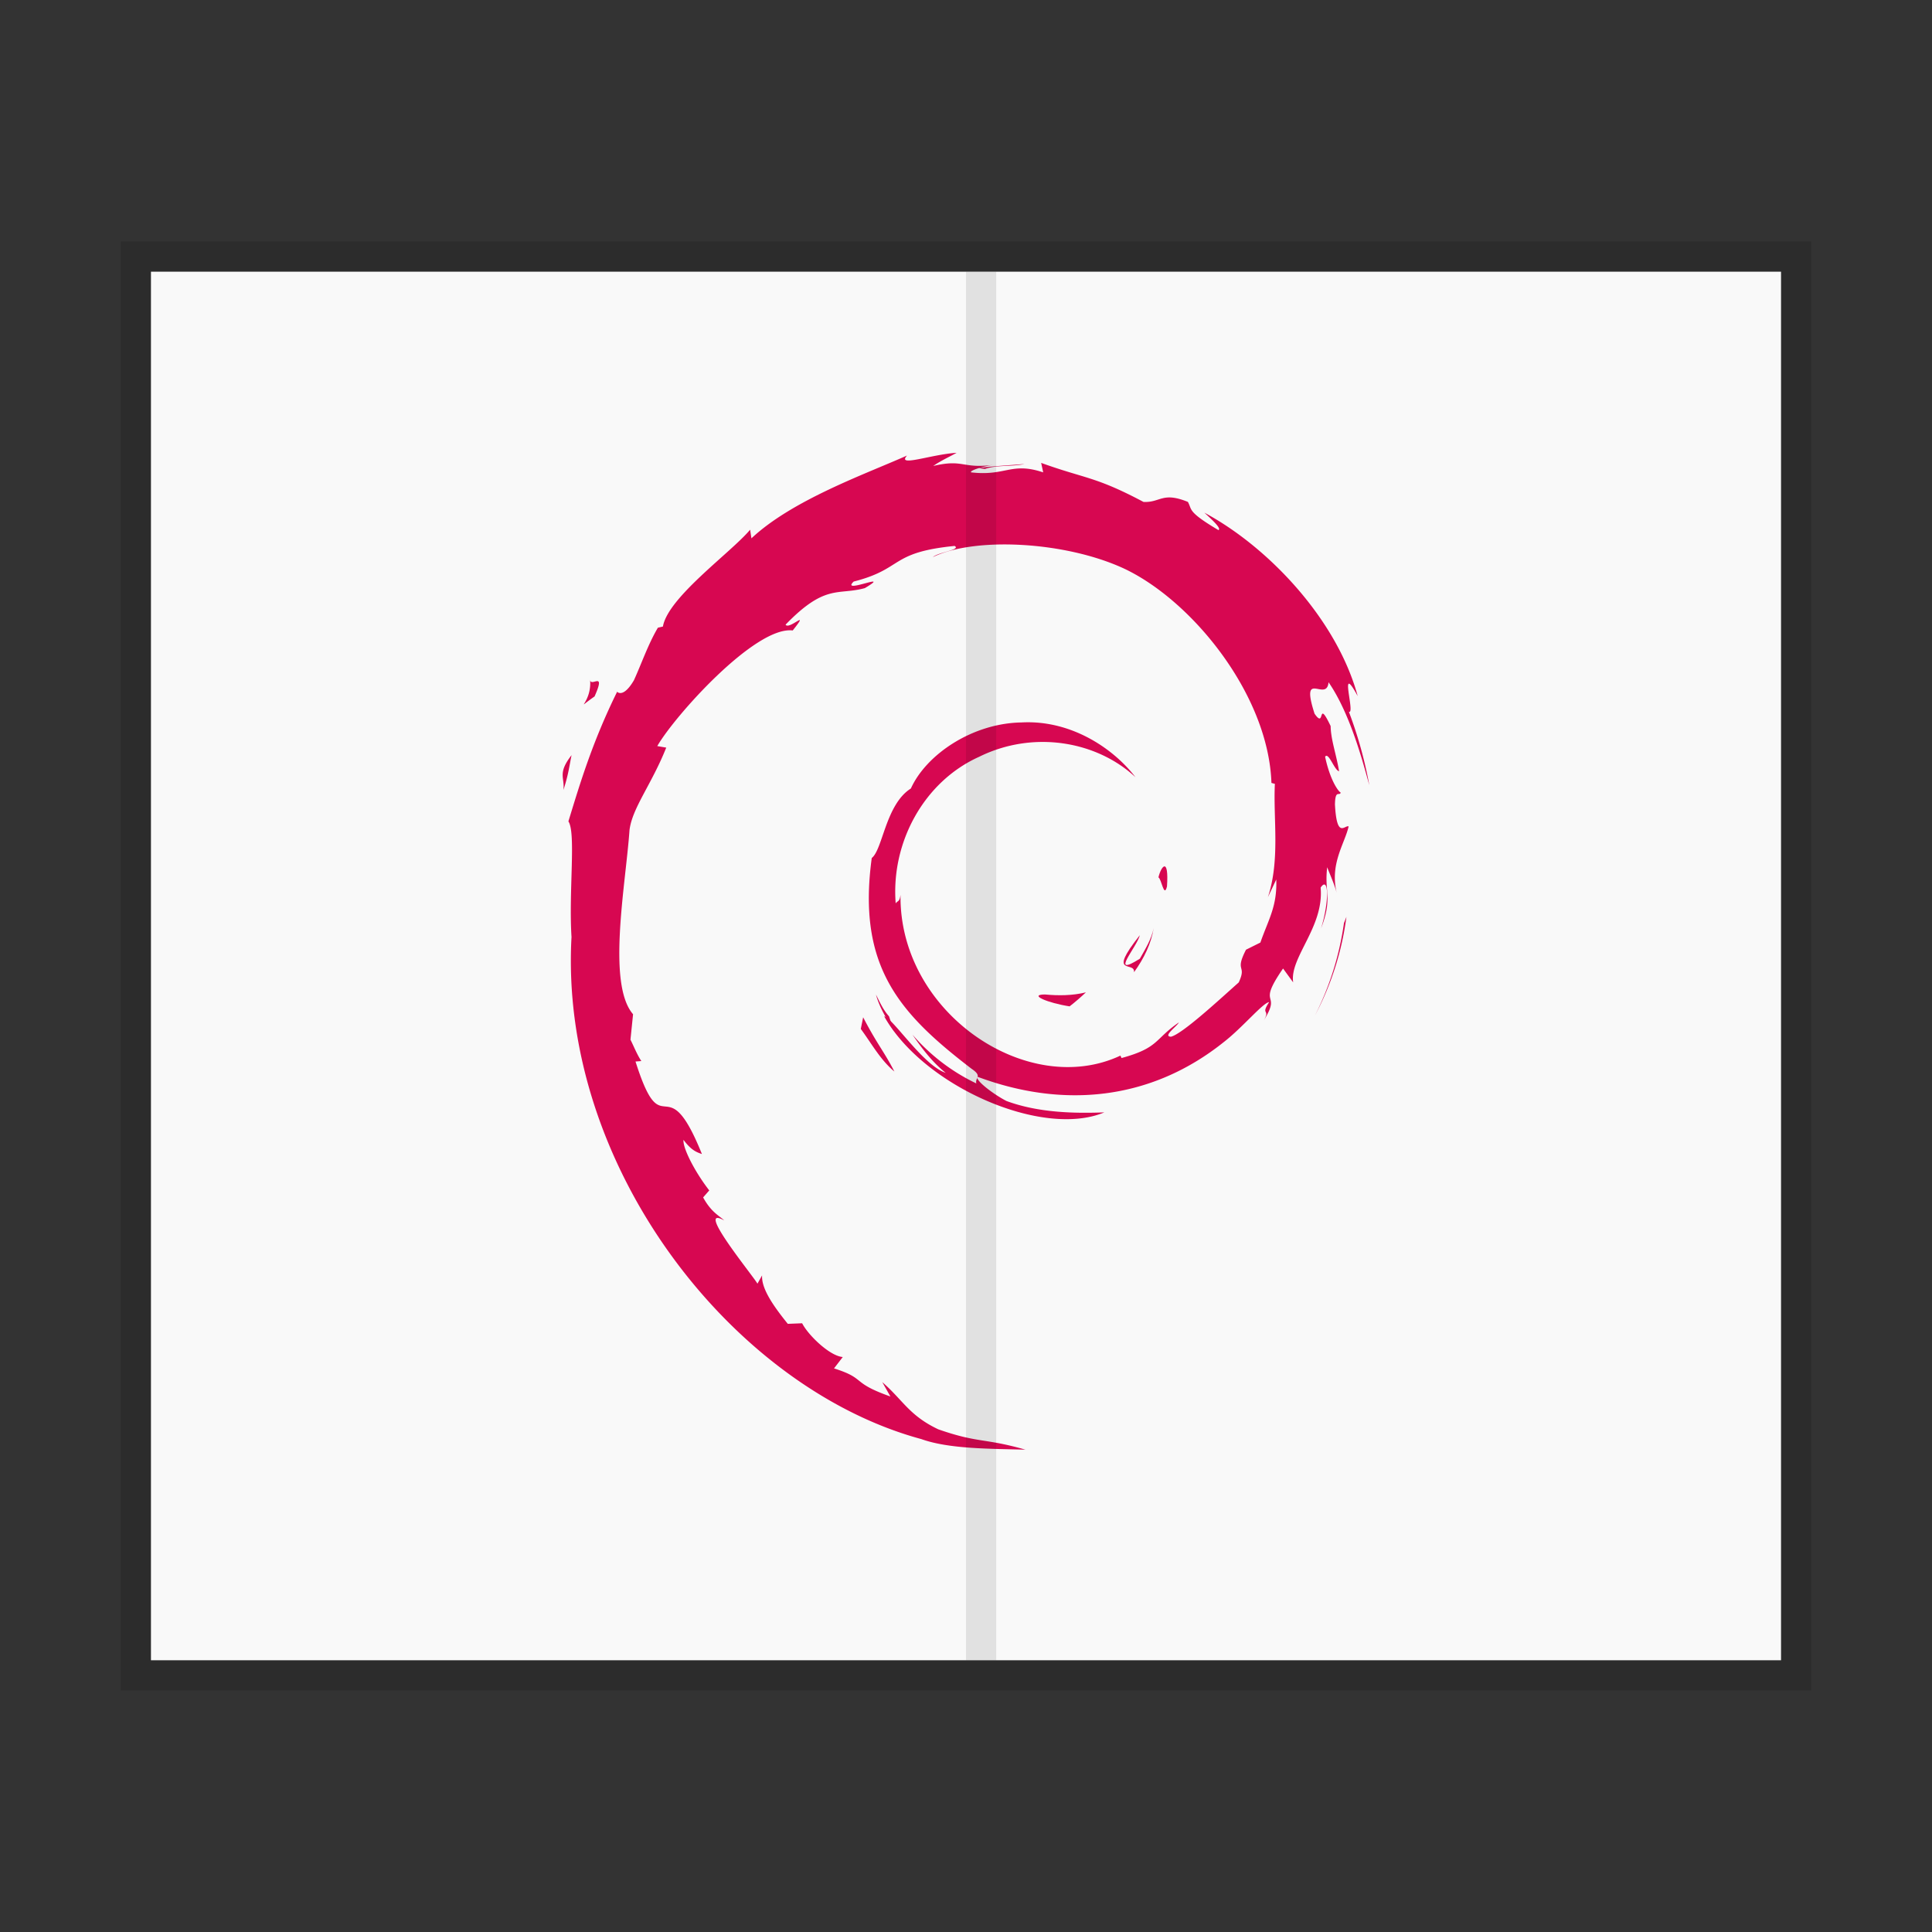 <svg xmlns="http://www.w3.org/2000/svg" width="64" height="64"><rect width="100%" height="100%" fill="#333333" stroke="none"/><rect width="46" height="54" x="8.999" y="-59" fill="#f9f9f9" color="#bebebe" overflow="visible" ry="0" transform="rotate(90)"/><rect width="47" height="55" x="8.499" y="-59.5" fill="none" stroke="#000" stroke-opacity=".137" color="#bebebe" overflow="visible" ry="0" transform="rotate(90)"/><g fill="#d70751"><path d="M34.609 32.943c-.551.007.103.283.823.394.2-.155.379-.312.54-.464-.448.11-.904.112-1.363.07m2.957-.737c.329-.454.568-.95.652-1.462-.074.365-.271.68-.458 1.014-1.03.649-.098-.385-.001-.779-1.107 1.396-.153.837-.193 1.227m1.092-2.842c.067-.992-.195-.678-.283-.3.103.054.184.7.283.3M32.518 15.8c.295.052.636.092.587.163.323-.071.396-.136-.587-.164M33.105 15.963l-.207.043.193-.018.014-.025"/><path d="M42.278 29.133c.033.892-.26 1.325-.526 2.09l-.476.237c-.39.758.038.481-.241 1.084-.61.54-1.846 1.692-2.242 1.798-.29-.007.195-.342.259-.473-.815.56-.654.84-1.9 1.18l-.036-.081c-3.073 1.445-7.34-1.42-7.285-5.327-.032.248-.093.186-.16.285-.16-2.01.928-4.03 2.762-4.855 1.793-.888 3.896-.524 5.18.674-.705-.924-2.11-1.904-3.774-1.813-1.63.026-3.156 1.062-3.665 2.188-.835.525-.933 2.027-1.296 2.302-.49 3.6.92 5.154 3.308 6.984.375.253.105.291.156.484a6.475 6.475 0 0 1-2.117-1.618c.317.464.66.914 1.102 1.268-.749-.252-1.748-1.812-2.039-1.875 1.29 2.308 5.23 4.048 7.294 3.184-.956.036-2.169.02-3.241-.377-.452-.232-1.064-.711-.954-.801 2.816 1.051 5.724.796 8.16-1.157.621-.483 1.298-1.305 1.494-1.316-.295.444.05.214-.176.605.617-.996-.269-.406.638-1.72l.335.46c-.125-.827 1.027-1.83.91-3.139.265-.4.295.431.014 1.35.39-1.02.103-1.184.203-2.026.107.283.25.584.323.883-.254-.987.259-1.661.387-2.235-.127-.055-.392.436-.453-.728.01-.506.141-.265.192-.39-.099-.057-.36-.445-.518-1.19.114-.174.307.454.463.48-.1-.592-.273-1.043-.28-1.497-.458-.955-.163.128-.533-.41-.487-1.517.403-.352.464-1.041.737 1.068 1.157 2.724 1.35 3.41a13.959 13.959 0 0 0-.676-2.43c.225.094-.36-1.72.292-.52-.697-2.56-2.98-4.954-5.08-6.077.256.235.58.53.465.577-1.045-.622-.862-.671-1.011-.934-.85-.346-.907.029-1.47.001-1.604-.851-1.913-.76-3.39-1.293l.067.314c-1.062-.354-1.238.133-2.386 0-.07-.054.368-.197.729-.249-1.028.136-.98-.203-1.985.037.247-.173.51-.289.774-.436-.838.05-2 .487-1.642.09-1.366.61-3.793 1.466-5.155 2.743l-.043-.286c-.624.749-2.722 2.237-2.889 3.208l-.167.039c-.324.55-.535 1.173-.792 1.738-.425.724-.623.279-.562.392-.835 1.694-1.251 3.117-1.61 4.285.256.381.007 2.298.103 3.832-.419 7.577 5.318 14.933 11.589 16.631.919.33 2.285.318 3.448.35-1.372-.392-1.549-.207-2.885-.673-.964-.454-1.175-.973-1.858-1.565l.27.477c-1.338-.474-.778-.586-1.868-.931l.29-.377c-.435-.033-1.15-.73-1.346-1.118l-.475.019c-.57-.703-.874-1.211-.852-1.605l-.153.274c-.174-.298-2.1-2.64-1.1-2.095-.186-.169-.433-.276-.7-.762l.203-.232c-.48-.618-.884-1.411-.853-1.675.256.346.434.41.61.47-1.214-3.011-1.282-.166-2.2-3.065l.193-.015c-.148-.226-.24-.469-.36-.708l.086-.843c-.874-1.009-.244-4.295-.118-6.096.087-.733.73-1.513 1.217-2.736l-.297-.051c.569-.992 3.246-3.983 4.487-3.83.6-.754-.12-.003-.237-.192 1.32-1.366 1.735-.965 2.626-1.211.96-.57-.825.223-.37-.217 1.661-.424 1.177-.964 3.343-1.18.229.13-.53.201-.72.37 1.383-.677 4.377-.523 6.323.375 2.256 1.055 4.793 4.173 4.893 7.106l.114.03c-.058 1.167.178 2.516-.231 3.754l.277-.586"/><path d="m28.593 33.7-.078.385c.363.493.65 1.026 1.112 1.41-.332-.65-.58-.917-1.034-1.796m.856-.033c-.192-.213-.305-.468-.432-.721.121.446.37.83.602 1.221l-.17-.5m15.153-3.294-.081.204a9.8 9.8 0 0 1-.961 3.064 9.66 9.66 0 0 0 1.042-3.268M32.628 15.535c.372-.136.915-.075 1.311-.164-.515.043-1.028.068-1.535.133l.224.031m-13.083 6.957c.086.794-.597 1.103.151.578.402-.905-.156-.25-.15-.578m-.882 3.678c.173-.53.204-.848.27-1.155-.476.61-.22.74-.27 1.155"/></g><path d="M32 8.999h1v46h-1z" opacity=".1"/></svg>